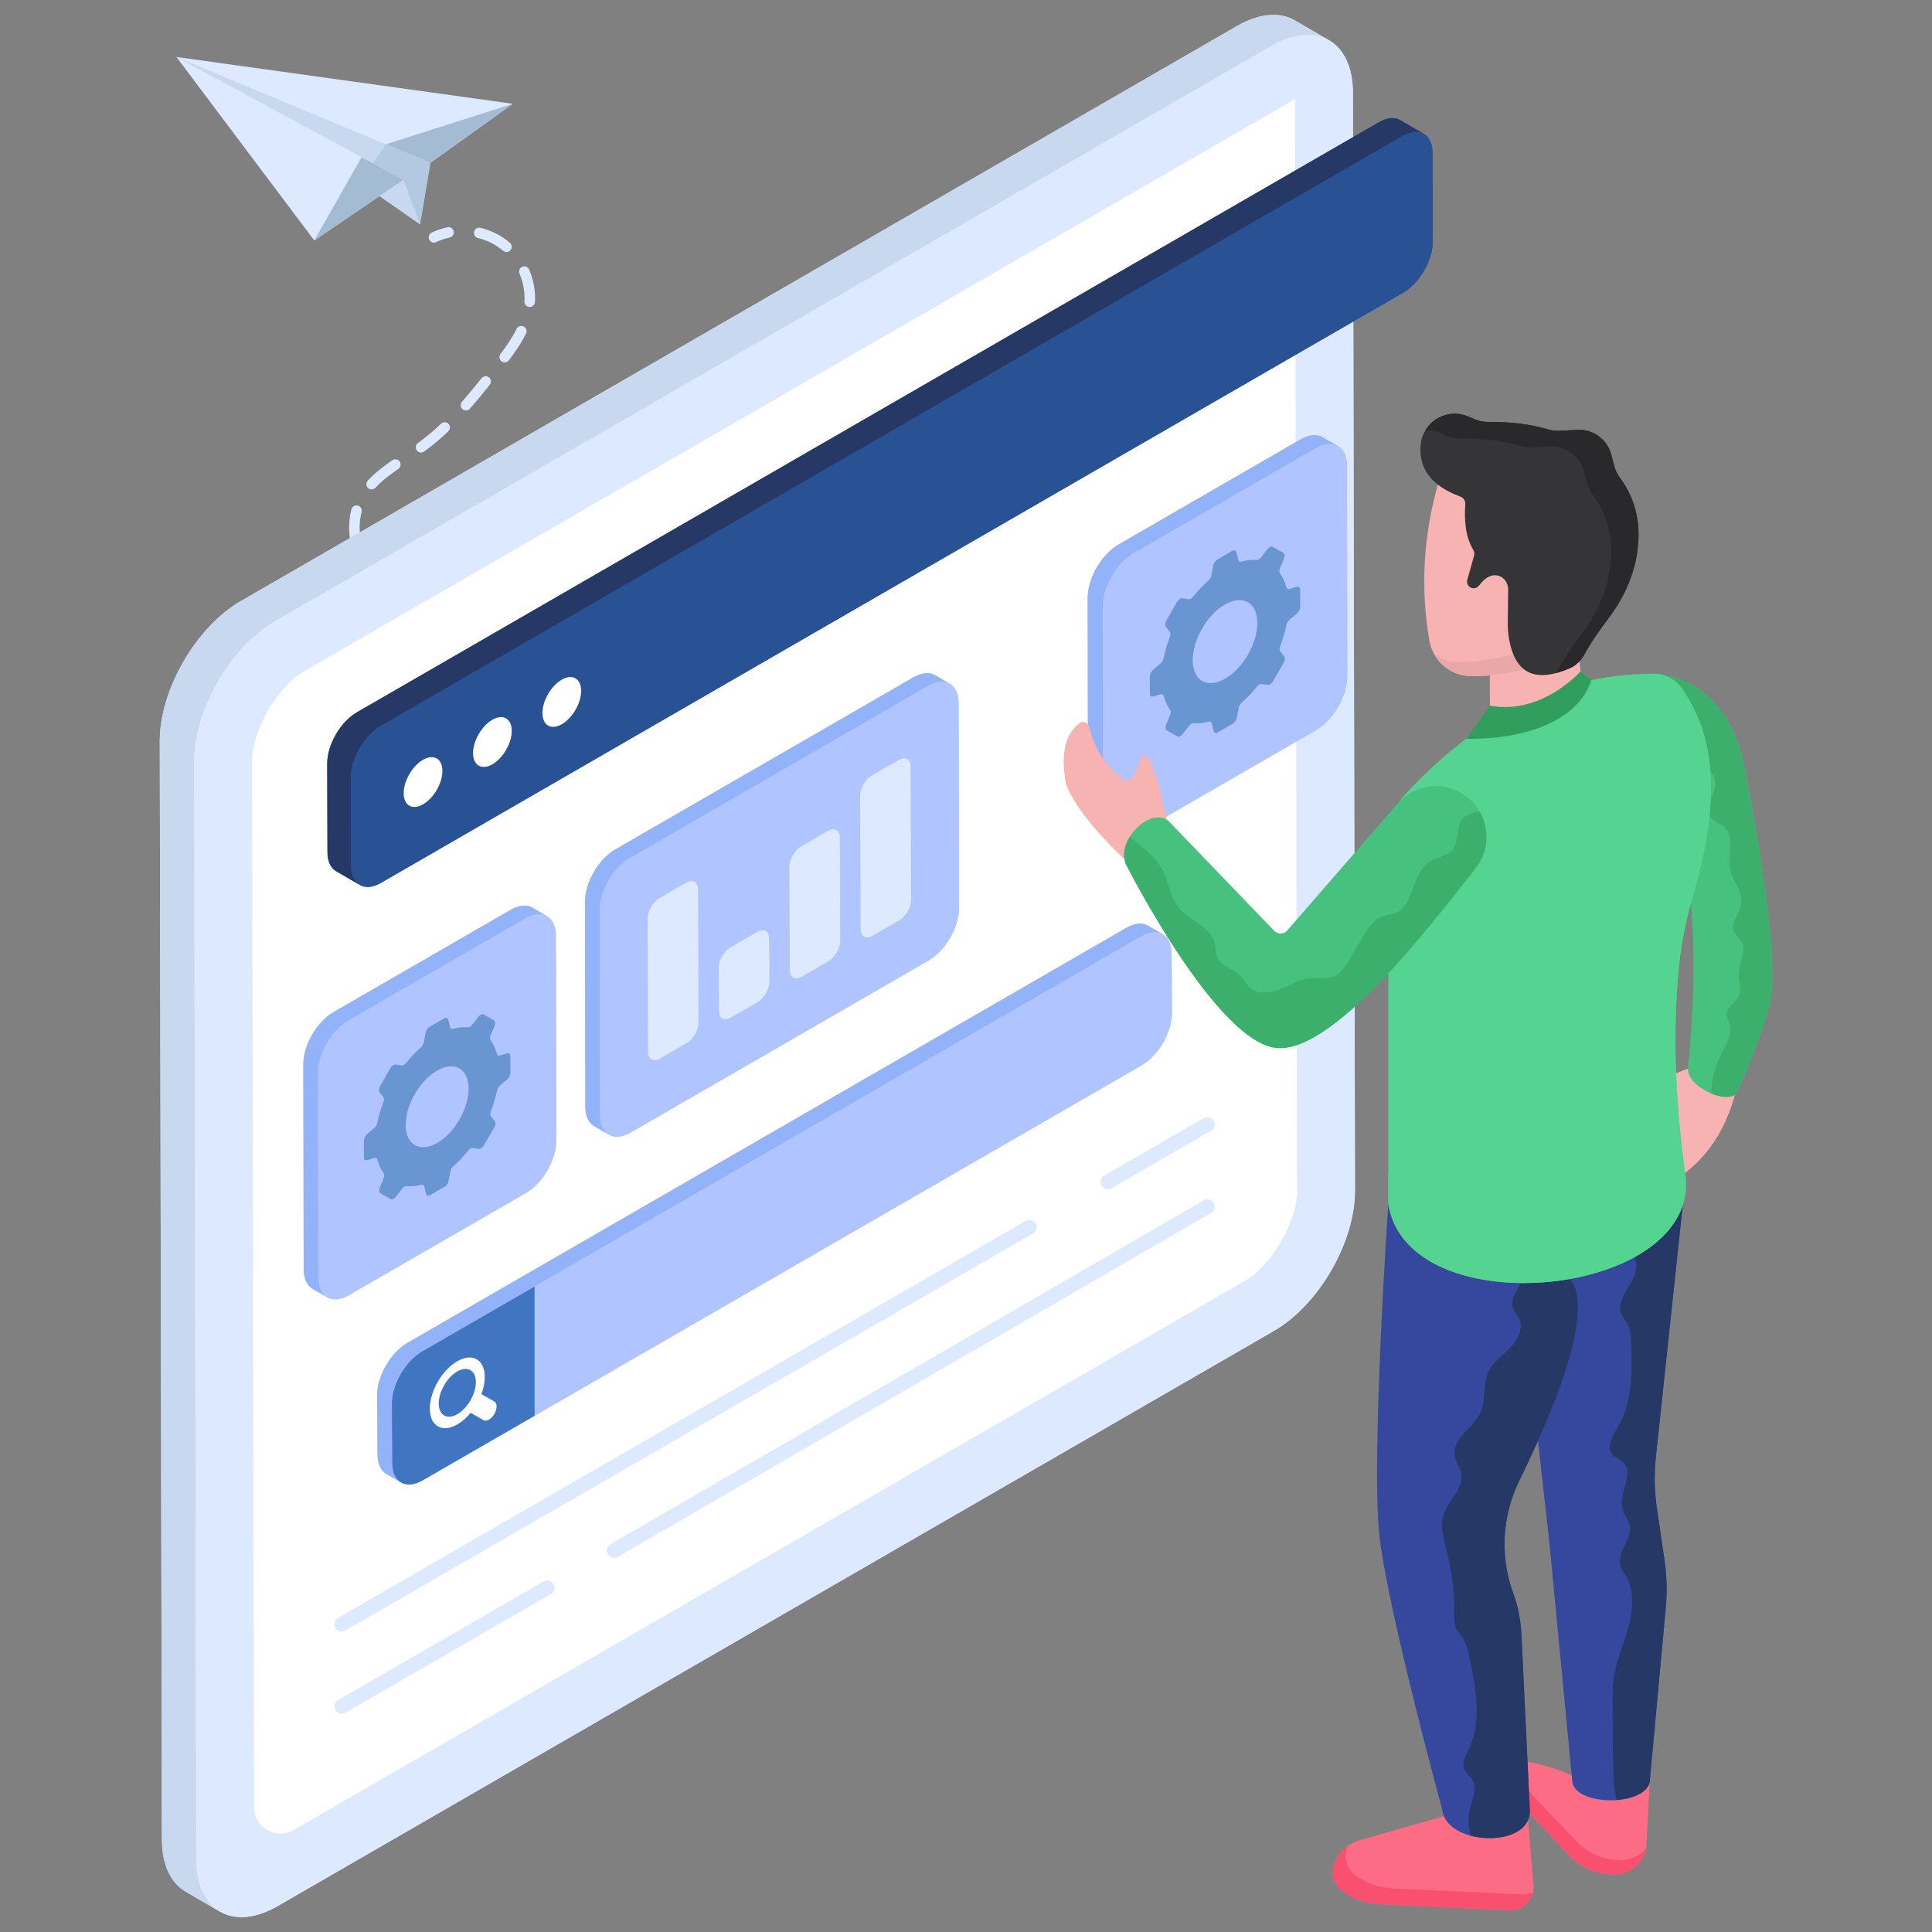 <svg id="SvgjsSvg1179" width="550" height="550" xmlns="http://www.w3.org/2000/svg" version="1.1" xmlns:xlink="http://www.w3.org/1999/xlink" xmlns:svgjs="http://svgjs.com/svgjs"><rect width="100%" height="100%" fill="#808080" stroke="none"/><defs id="SvgjsDefs1180"></defs><g id="SvgjsG1181"><svg xmlns="http://www.w3.org/2000/svg" enable-background="new 0 0 260 260" viewBox="0 0 260 260" width="550" height="550"><path fill="#f7b2b2" d="M233.47,147.331c-1.226,4.587-3.507,8.041-6.693,10.525
				l-5.857-8.642l2.996-4.09l1.643-0.695l1.603-0.63L233.47,147.331z" class="colorf7b2b2 svgShape"></path><path fill="#46c17e" d="M222.5,90.662c7.752,0.479,11.713,7.114,12.635,14.68
				c0,0,4.131,20.169,3.241,28.47c-0.394,3.674-4.551,13.097-4.551,13.097
				c-0.935,2.002-6.875-0.576-6.664-3.111c0.784-7.841,0.998-15.32,0.396-22.28
				L222.5,90.662z" class="color46c17e svgShape"></path><path fill="#3caf6d" d="M238.368,133.809c-0.02,0.23-0.06,0.48-0.11,0.75
				c-0.03,0.14-0.06,0.28-0.09,0.42c-0.1,0.43-0.22,0.9-0.36,1.4
				c-0.15,0.5-0.31,1.03-0.48,1.56c-0.12,0.36-0.25,0.72-0.37,1.08
				c-0.64,1.82-1.38,3.7-1.98,5.16c0,0.01,0,0.01,0,0.01
				c-0.12,0.29-0.24,0.57-0.34,0.82c-0.11,0.26-0.21,0.49-0.3,0.7
				c-0.31,0.75-0.51,1.2-0.51,1.2c-0.31,0.64-1.11,0.81-2.07,0.66
				c-0.13-0.02-0.26-0.04-0.39-0.07c-0.02-0.01-0.04-0.01-0.06-0.02
				c-0.11-0.02-0.23-0.06-0.35-0.1c-0.09-0.02-0.17-0.04-0.26-0.08
				c-0.15-0.05-0.3-0.11-0.45-0.17c0.13-1.68,0.43-3.35,1.17-4.87
				c0.69-1.43,1.8-2.91,1.36-4.44c-0.13-0.46-0.4-0.89-0.39-1.36
				c0.02-1.03,1.3-1.58,1.67-2.55c0.32-0.82-0.07-1.72-0.09-2.61
				c-0.03-1.62,1.2-3.38,0.32-4.74c-0.26-0.4-0.68-0.69-0.9-1.12
				c-0.6-1.23,0.75-2.52,0.95-3.87c0.24-1.59-1.15-2.95-1.49-4.53
				c-0.41-1.94,0.69-4.38-0.78-5.71c-0.57-0.52-1.41-0.71-1.84-1.33
				c-1.01-1.43,0.96-3.33,0.57-5.03c-0.24-1.07-1.33-1.73-1.72-2.75
				c-0.61-1.65,0.74-3.81-0.43-5.13c-0.38-0.43-0.95-0.64-1.38-1.02
				c-1.18-1.01-5.34-4.12-4.59-5.4c4.94,0.37,8.32,3.26,10.34,7.29
				v0.01c0.02,0.04,0.04,0.08,0.06,0.11
				c0.29,0.59,0.55,1.21,0.78,1.84c0.09,0.24,0.17,0.48,0.25,0.73
				c0.11,0.34,0.22,0.68,0.31,1.03c0.16,0.57,0.29,1.15,0.41,1.74
				c0.061,0.32,0.12,0.64,0.17,0.96c0.05,0.32,0.09,0.64,0.13,0.97
				c0,0,0.83,4.06,1.68,9.29c0,0.05,0.01,0.1,0.02,0.15
				C237.849,121.189,238.859,129.269,238.368,133.809z" class="color3caf6d svgShape"></path><path fill="#dde9fe" d="M58.4 32.651c-.264 0-.517-.148-.638-.401-.169-.352-.022-.775.331-.945.669-.322 1.384-.565 2.126-.721.378-.083.757.164.839.546.08.382-.164.758-.547.838-.632.133-1.238.339-1.805.611C58.607 32.628 58.503 32.651 58.4 32.651zM106.451 94.426c-.001 0-.002 0-.003 0-1.389-.006-2.778-.024-4.167-.054-.39-.009-.701-.332-.692-.723.009-.39.316-.689.723-.692 1.38.03 2.76.048 4.141.054.391.001.707.32.705.711C107.157 94.111 106.841 94.426 106.451 94.426zM110.604 94.406c-.386 0-.702-.31-.708-.698-.005-.39.307-.712.698-.717 1.38-.019 2.759-.05 4.139-.094.008 0 .016 0 .022 0 .381 0 .695.302.708.685.012.391-.295.717-.685.73-1.388.044-2.777.075-4.165.094C110.61 94.406 110.607 94.406 110.604 94.406zM98.146 94.244c-.01 0-.019 0-.029-0-1.387-.055-2.775-.122-4.162-.202-.391-.022-.689-.357-.666-.747.022-.39.357-.685.747-.666 1.378.079 2.757.146 4.136.201.391.016.695.345.68.735C98.837 93.946 98.524 94.244 98.146 94.244zM89.854 93.768c-.018 0-.036-0-.054-.002-1.384-.105-2.768-.221-4.151-.35-.389-.036-.676-.381-.639-.77.037-.389.375-.684.771-.639 1.375.128 2.75.244 4.127.347.39.029.682.369.652.759C90.53 93.486 90.22 93.768 89.854 93.768zM81.583 92.998c-.026 0-.052-.002-.079-.005l-1.074-.122c-1.022-.118-2.045-.244-3.066-.382-.387-.053-.659-.409-.606-.797.053-.387.413-.66.797-.606 1.013.137 2.027.262 3.039.379l1.066.121c.389.043.669.393.625.781C82.245 92.73 81.939 92.998 81.583 92.998zM73.356 91.857c-.041 0-.084-.004-.126-.012-1.464-.263-2.808-.548-4.107-.868-.379-.094-.611-.478-.517-.857.094-.379.476-.609.857-.517 1.268.314 2.583.592 4.017.85.384.069.64.437.571.822C73.99 91.617 73.692 91.857 73.356 91.857zM65.306 89.837c-.076 0-.153-.012-.228-.038-.524-.179-1.046-.368-1.565-.567-.797-.306-1.592-.644-2.362-1.004-.354-.165-.507-.587-.341-.94.165-.354.587-.508.941-.342.74.346 1.503.67 2.27.965.501.193 1.006.375 1.513.548.371.126.568.528.441.898C65.876 89.651 65.601 89.837 65.306 89.837zM57.806 86.309c-.129 0-.26-.035-.377-.11-1.227-.774-2.379-1.622-3.426-2.52-.297-.254-.331-.701-.077-.998.256-.297.703-.331.998-.077.995.854 2.092 1.66 3.26 2.398.331.209.429.646.221.976C58.27 86.192 58.041 86.309 57.806 86.309zM51.548 80.898c-.203 0-.405-.087-.545-.256-.484-.584-.94-1.194-1.356-1.811-.382-.566-.732-1.157-1.041-1.757-.179-.348-.043-.775.305-.953.351-.18.775-.042.953.305.284.551.606 1.094.957 1.615.39.579.818 1.151 1.272 1.699.25.301.207.747-.094.997C51.868 80.844 51.707 80.898 51.548 80.898zM47.868 73.552c-.335 0-.632-.239-.695-.581-.124-.68-.187-1.356-.187-2.01 0-.84.105-1.654.31-2.419.102-.378.487-.603.867-.5.378.102.601.489.499.867-.174.646-.262 1.337-.262 2.052 0 .568.055 1.159.165 1.755.07.384-.184.753-.568.824C47.953 73.548 47.91 73.552 47.868 73.552zM50.014 65.862c-.172 0-.344-.062-.48-.187-.287-.265-.305-.713-.04-1 1.035-1.121 2.258-2.014 3.318-2.74.324-.22.764-.137.984.184.221.323.138.763-.184.984-.995.681-2.139 1.515-3.078 2.532C50.394 65.786 50.204 65.862 50.014 65.862zM56.658 60.904c-.22 0-.436-.102-.575-.294-.228-.317-.156-.759.161-.988 1.051-.758 2.068-1.608 3.112-2.599.283-.269.732-.257 1.0.025.269.283.257.731-.026 1.001-1.089 1.035-2.156 1.926-3.259 2.721C56.946 60.861 56.802 60.904 56.658 60.904zM62.708 55.24c-.166 0-.333-.057-.467-.175-.294-.258-.323-.705-.066-.999.791-.903 1.628-1.91 2.632-3.17.244-.305.689-.357.994-.112.306.243.357.689.113.994-1.019 1.278-1.868 2.302-2.675 3.221C63.101 55.159 62.905 55.24 62.708 55.24zM67.918 48.77c-.148 0-.297-.046-.425-.142-.312-.235-.375-.679-.139-.991.675-.897 1.532-2.092 2.172-3.38.175-.349.594-.495.949-.319.35.174.492.599.319.949-.692 1.392-1.598 2.656-2.31 3.601C68.345 48.673 68.133 48.77 67.918 48.77zM71.286 41.313c-.013 0-.026 0-.04-.001-.39-.021-.689-.355-.668-.745.008-.146.012-.292.012-.438 0-1.109-.235-2.251-.68-3.302-.152-.36.016-.775.377-.927.359-.151.776.016.928.376.518 1.224.791 2.557.791 3.854 0 .172-.004.343-.014.515C71.971 41.021 71.659 41.313 71.286 41.313zM68.155 33.919c-.163 0-.327-.056-.461-.171-.137-.118-.278-.232-.423-.34-.863-.645-1.857-1.108-2.95-1.374-.38-.092-.613-.475-.521-.855.092-.38.473-.615.854-.521 1.281.311 2.448.855 3.465 1.616.171.128.336.26.498.399.296.254.33.702.076.998C68.552 33.835 68.353 33.919 68.155 33.919z" class="colordde9fe svgShape"></path><path fill="#526a70" d="M51.277 23.919c.099-.007.191-.067.236-.163.068-.143.007-.312-.136-.38-.238-.112-.476-.222-.716-.331-.142-.066-.311-.001-.377.143-.065.143-.001.312.143.377.237.107.473.216.708.326C51.18 23.915 51.229 23.923 51.277 23.919zM53.901 25.281c-.456-.242-.914-.48-1.376-.712-.141-.07-.197-.242-.126-.383.07-.141.243-.197.383-.126.465.233.927.473 1.386.717.14.074.192.247.119.385-.048.09-.137.144-.231.151C54.003 25.317 53.949 25.307 53.901 25.281z" class="color526a70 svgShape"></path><polygon fill="#c7d8ef" points="57.921 21.914 56.525 30.182 31.345 12.522 23.741 7.667 52.518 16.899" class="colorc7d8ef svgShape"></polygon><polygon fill="#dde9fe" points="23.741 7.667 69.014 13.968 57.921 21.914" class="colordde9fe svgShape"></polygon><polygon fill="#a3bbd3" points="69.014 13.968 51.932 19.417 57.921 21.914" class="colora3bbd3 svgShape"></polygon><polygon fill="#b3c9e2" points="51.932 19.417 47.284 26.111 51.324 25.81 56.525 30.182 57.921 21.914" class="colorb3c9e2 svgShape"></polygon><polygon fill="#c7d8ef" points="54.299 24.195 56.525 30.182 48.528 24.625" class="colorc7d8ef svgShape"></polygon><polygon fill="#dde9fe" points="23.741 7.667 42.294 32.363 54.299 24.195" class="colordde9fe svgShape"></polygon><polygon fill="#a3bbd3" points="48.663 21.147 42.294 32.363 54.299 24.195" class="colora3bbd3 svgShape"></polygon><g><path fill="#dde9fe" d="M182.349,160.209c0.02,6.95-4.87,15.41-10.91,18.9
						L37.389,256.499c-3.1,1.79-5.9,1.92-7.9,0.69
						c0.04,0.03,0.08,0.06,0.12,0.08l-4.63-2.7
						c-1.97-1.15-3.18-3.57-3.19-7.02L21.499,99.779
						c-0.02-6.94,4.87-15.4,10.91-18.89L166.468,3.499
						c3.03-1.75,5.79-1.92,7.78-0.76l4.63,2.69
						c-0.1-0.06-0.21-0.12-0.32-0.17c2.15,1.06,3.5,3.56,3.51,7.19
						L182.349,160.209z" class="colordde9fe svgShape"></path><path fill="#c7d8ef" d="M178.876,5.425c-1.994-1.155-4.752-0.992-7.787,0.763
							L37.042,83.585c-6.05,3.483-10.926,11.947-10.907,18.885l0.277,147.772
							c0.01,3.445,1.231,5.878,3.197,7.023l-4.633-2.697
							c-1.966-1.145-3.178-3.569-3.187-7.023L21.502,99.782
							c-0.019-6.947,4.867-15.402,10.907-18.894L166.467,3.501
							c3.034-1.756,5.792-1.918,7.777-0.763L178.876,5.425z" class="colorc7d8ef svgShape"></path><path fill="#dde9fe" d="M171.087,6.189c6.044-3.49,10.958-0.689,10.978,6.256
						l0.279,147.764c0.02,6.945-4.863,15.409-10.907,18.898L37.389,256.5
						c-6.044,3.489-10.958,0.682-10.978-6.263l-0.279-147.764
						c-0.02-6.945,4.863-15.402,10.907-18.891L171.087,6.189z" class="colordde9fe svgShape"></path><path fill="#ffffff" d="M33.921,102.453c-0.011-4.145,3.397-10.036,7.013-12.124
						L174.277,13.343l0.276,146.887c0.013,4.149-3.395,10.044-7.011,12.132
						L39.527,246.27c-2.371,1.369-5.335-0.339-5.341-3.076L33.921,102.453z" class="colorfff svgShape"></path><path fill="#285294" d="M192.819,32.479c0.01,2.55-1.78,5.64-3.99,6.92
						L51.269,118.809c-1.15,0.66-2.18,0.71-2.91,0.24l-3.12-1.8
						c-0.72-0.42-1.17-1.31-1.17-2.58l-0.03-11.89
						c-0.01-2.55,1.77-5.64,3.99-6.92l137.55-79.42
						c1.11-0.64,2.13-0.7,2.85-0.28l3.02,1.76
						c0.82,0.38,1.33,1.3,1.34,2.66L192.819,32.479z" class="color285294 svgShape"></path><path fill="#263966" d="M191.614,18.014c-0.724-0.421-1.729-0.362-2.85,0.28
							L51.212,97.71c-2.22,1.273-3.995,4.369-3.995,6.916l0.035,11.893
							c0.011,1.262,0.455,2.161,1.168,2.57l-3.181-1.84
							c-0.724-0.421-1.168-1.308-1.168-2.582l-0.035-11.893
							c-0.012-2.547,1.775-5.631,3.995-6.916l137.551-79.416
							c1.11-0.643,2.126-0.701,2.85-0.28L191.614,18.014z" class="color263966 svgShape"></path><path fill="#285294" d="M188.767,18.293c2.215-1.279,4.011-0.256,4.018,2.29
						l0.034,11.896c0.007,2.546-1.777,5.636-3.992,6.915L51.274,118.811
						c-2.215,1.279-4.011,0.256-4.018-2.29l-0.034-11.896
						c-0.007-2.546,1.777-5.636,3.992-6.915L188.767,18.293z" class="color285294 svgShape"></path><path fill="#ffffff" d="M56.92 102.253c1.44-.831 2.612-.163 2.617 1.486.005 1.654-1.16 3.672-2.6 4.503-1.44.831-2.607.161-2.612-1.494C54.321 105.099 55.48 103.084 56.92 102.253zM66.257 96.862c1.44-.831 2.607-.161 2.612 1.488.005 1.654-1.155 3.669-2.595 4.5-1.44.831-2.607.161-2.612-1.494C63.658 99.708 64.817 97.694 66.257 96.862zM75.594 91.472c1.44-.831 2.607-.161 2.612 1.488.005 1.654-1.155 3.669-2.595 4.5-1.44.831-2.607.161-2.612-1.494C72.994 94.317 74.154 92.303 75.594 91.472z" class="colorfff svgShape"></path><path fill="#b0c4ff" d="M129.059,122.209c0.01,2.58-1.82,5.74-4.07,7.04
										l-40.14,23.17c-1.16,0.67-2.21,0.72-2.95,0.26l-1.94-1.13
										c-0.73-0.42-1.18-1.33-1.18-2.6l-0.06-27.58
										c0-2.59,1.82-5.74,4.07-7.05l40.14-23.17
										c1.14-0.65,2.17-0.72,2.91-0.28l1.82,1.06
										c0.06,0.03,0.11,0.06,0.16,0.09
										c0.73,0.43,1.18,1.33,1.19,2.61L129.059,122.209z" class="colorb0c4ff svgShape"></path><path fill="#92b2f9" d="M127.822,92.019c-0.741-0.436-1.773-0.371-2.907,0.283
												l-40.145,23.173c-2.253,1.301-4.077,4.455-4.07,7.042l0.051,27.572
												c0.007,1.286,0.458,2.188,1.192,2.616l-1.984-1.152
												c-0.727-0.421-1.185-1.33-1.185-2.609l-0.051-27.579
												c-0.007-2.587,1.817-5.742,4.07-7.042l40.138-23.173
												c1.141-0.654,2.166-0.72,2.907-0.283L127.822,92.019z" class="color92b2f9 svgShape"></path><path fill="#b0c4ff" d="M124.913,92.301c2.255-1.302,4.089-0.257,4.097,2.329
										l0.048,27.575c0.007,2.586-1.815,5.742-4.07,7.044L84.847,152.421
										c-2.255,1.302-4.089,0.257-4.097-2.329l-0.048-27.575
										c-0.007-2.586,1.815-5.742,4.07-7.044L124.913,92.301z" class="colorb0c4ff svgShape"></path><g><path fill="#dde9fe" d="M120.952 102.274c.88-.508 1.593-.102 1.596.904l.063 17.924c.003 1.011-.705 2.238-1.585 2.746l-3.61 2.084c-.88.508-1.593.102-1.596-.909l-.063-17.924c-.003-1.006.706-2.233 1.585-2.741L120.952 102.274zM111.429 111.818c.875-.505 1.588-.099 1.591.912l.052 13.879c.003 1.011-.705 2.238-1.581 2.743l-3.614 2.087c-.875.505-1.588.099-1.591-.912l-.052-13.879c-.003-1.011.706-2.238 1.581-2.744L111.429 111.818zM101.912 125.41c.88-.508 1.593-.102 1.596.909l.029 5.794c.003 1.011-.706 2.238-1.585 2.746l-3.61 2.084c-.88.508-1.593.102-1.596-.909l-.029-5.794c-.003-1.011.706-2.238 1.585-2.746L101.912 125.41zM92.343 118.791c.88-.508 1.593-.102 1.596.904l.063 17.924c.003 1.011-.705 2.238-1.585 2.746l-3.609 2.084c-.88.508-1.593.102-1.596-.909l-.063-17.924c-.003-1.006.705-2.233 1.585-2.741L92.343 118.791z" class="colordde9fe svgShape"></path></g><g><path fill="#b0c4ff" d="M74.859,153.489c0.01,2.59-1.81,5.74-4.07,7.05
									l-23.84,13.76c-1.16,0.67-2.21,0.72-2.95,0.26l-1.94-1.13
									c-0.73-0.42-1.19-1.33-1.19-2.6l-0.05-27.58
									c-0.01-2.59,1.82-5.74,4.07-7.05l23.84-13.76
									c1.15-0.66,2.17-0.72,2.91-0.29l1.83,1.07
									c0.05,0.03,0.11,0.06,0.16,0.09c0.73,0.43,1.18,1.33,1.18,2.61
									L74.859,153.489z" class="colorb0c4ff svgShape"></path><path fill="#92b2f9" d="M73.624,123.305c-0.741-0.436-1.773-0.371-2.907,0.283
											l-23.85,13.766c-2.253,1.301-4.077,4.455-4.07,7.042l0.051,27.572
											c0.007,1.286,0.458,2.188,1.192,2.616l-1.984-1.152
											c-0.727-0.421-1.185-1.33-1.185-2.609l-0.051-27.579
											c-0.007-2.587,1.817-5.742,4.07-7.042l23.843-13.766
											c1.141-0.654,2.166-0.719,2.907-0.283L73.624,123.305z" class="color92b2f9 svgShape"></path><path fill="#b0c4ff" d="M70.715,123.587c2.255-1.302,4.089-0.257,4.097,2.329
									l0.048,27.575c0.007,2.586-1.815,5.742-4.07,7.044l-23.845,13.765
									c-2.255,1.302-4.089,0.257-4.097-2.329l-0.048-27.575
									c-0.007-2.586,1.815-5.742,4.07-7.044L70.715,123.587z" class="colorb0c4ff svgShape"></path><path fill="#6a95d3" d="M68.252,141.751c0.251-0.077,0.43,0.078,0.431,0.373
									l0.006,2.26c0.001,0.295-0.177,0.656-0.427,0.868l-0.967,0.821
									c-0.204,0.174-0.36,0.445-0.411,0.708c-0.188,0.924-0.467,1.858-0.821,2.775
									c-0.105,0.27-0.108,0.528,0.004,0.666l0.527,0.669
									c0.134,0.176,0.105,0.519-0.079,0.837l-1.384,2.397
									c-0.108,0.187-0.25,0.332-0.394,0.415c-0.101,0.058-0.203,0.086-0.294,0.075
									l-0.85-0.113c-0.089-0.013-0.189,0.013-0.29,0.072
									c-0.1,0.058-0.2,0.147-0.291,0.259c-0.618,0.769-1.287,1.479-1.993,2.105
									c-0.202,0.177-0.36,0.447-0.407,0.708l-0.228,1.249
									c-0.056,0.321-0.282,0.657-0.539,0.805l-1.965,1.134
									c-0.259,0.15-0.484,0.075-0.544-0.18l-0.234-0.983
									c-0.049-0.204-0.208-0.292-0.41-0.236
									c-0.709,0.19-1.378,0.253-1.996,0.2
									c-0.091-0.009-0.192,0.018-0.293,0.076
									c-0.101,0.058-0.201,0.147-0.29,0.263l-0.846,1.092
									c-0.091,0.116-0.192,0.206-0.293,0.264
									c-0.144,0.083-0.286,0.102-0.395,0.04l-1.395-0.792
									c-0.183-0.104-0.216-0.413-0.083-0.744l0.523-1.278
									c0.111-0.269,0.108-0.524,0-0.671
									c-0.358-0.504-0.642-1.111-0.832-1.814
									c-0.055-0.201-0.212-0.292-0.414-0.231l-0.972,0.296
									c-0.251,0.077-0.43-0.078-0.431-0.373l-0.006-2.26
									c-0.001-0.295,0.177-0.656,0.427-0.869l0.971-0.826
									c0.202-0.173,0.358-0.444,0.412-0.708c0.186-0.92,0.465-1.852,0.819-2.767
									c0.107-0.271,0.108-0.528-0.004-0.669l-0.529-0.671
									c-0.134-0.176-0.103-0.523,0.079-0.837l1.386-2.398
									c0.108-0.187,0.25-0.332,0.394-0.415
									c0.101-0.058,0.203-0.086,0.294-0.075l0.85,0.113
									c0.089,0.013,0.189-0.014,0.29-0.072c0.101-0.058,0.202-0.148,0.293-0.262
									c0.616-0.766,1.283-1.474,1.991-2.1
									c0.202-0.18,0.36-0.45,0.407-0.71l0.227-1.249
									c0.058-0.322,0.282-0.657,0.541-0.806l1.965-1.134
									c0.257-0.148,0.484-0.075,0.542,0.181l0.234,0.983
									c0.049,0.205,0.208,0.292,0.41,0.238
									c0.707-0.192,1.378-0.255,1.998-0.199c0.09,0.007,0.191-0.021,0.29-0.078
									c0.101-0.059,0.202-0.148,0.291-0.264l0.846-1.092
									c0.091-0.116,0.193-0.206,0.294-0.264c0.144-0.083,0.286-0.102,0.395-0.04
									l1.393,0.794c0.185,0.105,0.216,0.413,0.083,0.744l-0.521,1.275
									c-0.111,0.269-0.106,0.52-0,0.669c0.358,0.506,0.642,1.115,0.834,1.82
									c0.053,0.202,0.21,0.294,0.414,0.231L68.252,141.751z M58.843,153.81
									c2.341-1.352,4.229-4.622,4.222-7.31
									c-0.008-2.686-1.908-3.771-4.249-2.419
									c-2.337,1.349-4.227,4.623-4.22,7.309
									C54.603,154.077,56.505,155.159,58.843,153.81" class="color6a95d3 svgShape"></path></g><g><path fill="#b0c4ff" d="M156.479,125.729c-0.08-0.05-0.16-0.09-0.24-0.12
									c0.03,0.01,0.06,0.02,0.08,0.03
									C156.379,125.669,156.428,125.699,156.479,125.729z" class="colorb0c4ff svgShape"></path><path fill="#b0c4ff" d="M156.479,125.729c-0.08-0.05-0.16-0.09-0.24-0.12
							c0.03,0.01,0.06,0.02,0.08,0.03
							C156.379,125.669,156.428,125.699,156.479,125.729z" class="colorb0c4ff svgShape"></path><path fill="#b0c4ff" d="M157.718,136.319c0.01,2.58-1.82,5.74-4.07,7.04
							l-81.71,47.17l-15.06,8.69c-1.16,0.67-2.2,0.72-2.95,0.26
							l-1.94-1.13c-0.72-0.42-1.18-1.33-1.18-2.61l-0.05-7.97
							c-0.01-2.59,1.81-5.74,4.07-7.05l96.76-55.86
							c1.14-0.65,2.17-0.72,2.91-0.28l1.82,1.06
							c-0.02-0.01-0.05-0.02-0.08-0.03c0.08,0.03,0.16,0.07,0.24,0.12
							c0.73,0.43,1.18,1.33,1.19,2.61L157.718,136.319z" class="colorb0c4ff svgShape"></path><path fill="#92b2f9" d="M156.483,125.729c-0.741-0.436-1.773-0.371-2.907,0.283
									l-96.773,55.863c-2.253,1.301-4.077,4.455-4.07,7.042l0.051,7.971
									c0.007,1.286,0.458,2.188,1.192,2.616l-1.984-1.152
									c-0.727-0.421-1.185-1.33-1.185-2.609l-0.051-7.978
									c-0.007-2.587,1.817-5.742,4.07-7.042l96.766-55.863
									c1.141-0.654,2.166-0.719,2.907-0.283L156.483,125.729z" class="color92b2f9 svgShape"></path><path fill="#b0c4ff" d="M153.574,126.011c2.255-1.302,4.089-0.257,4.097,2.329
							l0.048,7.974c0.007,2.586-1.815,5.742-4.07,7.044l-96.768,55.861
							c-2.255,1.302-4.089,0.257-4.097-2.329l-0.048-7.974
							c-0.007-2.586,1.815-5.742,4.07-7.044L153.574,126.011z" class="colorb0c4ff svgShape"></path><path fill="#4075c1" d="M71.94,173.136l-15.134,8.736
							c-2.255,1.302-4.078,4.458-4.071,7.044l0.048,7.974
							c0.007,2.586,1.842,3.631,4.097,2.329l15.06-8.693V173.136z" class="color4075c1 svgShape"></path><path fill="#ffffff" d="M66.525,188.608c0.404,0.23,0.406,0.979,0.005,1.674
								c-0.201,0.348-0.463,0.613-0.727,0.765
								c-0.263,0.152-0.527,0.188-0.729,0.075l-1.74-0.991
								c-0.553,0.672-1.168,1.203-1.783,1.559
								c-0.945,0.546-1.892,0.677-2.616,0.264
								c-1.447-0.825-1.455-3.512-0.015-6.006c0.72-1.247,1.667-2.21,2.614-2.757
								c0.945-0.546,1.892-0.678,2.615-0.266c1.194,0.681,1.407,2.633,0.636,4.692
								L66.525,188.608z M63.316,188.45c0.973-1.686,0.97-3.505-0.012-4.063
								c-0.49-0.28-1.13-0.192-1.769,0.178c-0.64,0.37-1.279,1.02-1.766,1.863
								c-0.973,1.686-0.968,3.504,0.012,4.063
								c0.49,0.279,1.13,0.19,1.77-0.179
								C62.19,189.943,62.829,189.293,63.316,188.45" class="colorfff svgShape"></path></g><g><path fill="#dde9fe" d="M45.986 219.559c-.339 0-.669-.176-.851-.491-.271-.469-.11-1.069.359-1.34l92.547-53.431c.469-.27 1.068-.11 1.34.359.271.469.11 1.069-.359 1.34l-92.547 53.431C46.321 219.516 46.152 219.559 45.986 219.559zM149.098 160.027c-.339 0-.669-.176-.851-.491-.271-.469-.11-1.069.359-1.34l13.393-7.731c.468-.271 1.069-.11 1.34.359.271.469.11 1.069-.359 1.34l-13.393 7.731C149.433 159.985 149.265 160.027 149.098 160.027z" class="colordde9fe svgShape"></path><g><path fill="#dde9fe" d="M45.986 230.625c-.339 0-.669-.176-.851-.491-.271-.469-.11-1.069.359-1.34l27.639-15.957c.467-.271 1.068-.11 1.34.359.271.469.11 1.069-.359 1.34L46.475 230.494C46.321 230.583 46.152 230.625 45.986 230.625zM82.651 209.648c-.338 0-.668-.175-.85-.489-.272-.469-.112-1.069.356-1.341l79.84-46.286c.47-.27 1.07-.111 1.341.357.272.469.112 1.069-.356 1.341L83.142 209.516C82.987 209.605 82.818 209.648 82.651 209.648z" class="colordde9fe svgShape"></path></g></g></g><g><path fill="#b0c4ff" d="M181.309,91.009c0.01,2.66-1.86,5.9-4.17,7.24
						l-24.48,14.13c-1.19,0.68-2.26,0.73-3.03,0.26l-1.99-1.15
						c-0.75-0.44-1.22-1.37-1.22-2.68l-0.05-28.31
						c-0.01-2.66,1.87-5.9,4.18-7.23l24.47-14.14
						c1.18-0.67,2.23-0.73,2.99-0.29l1.86,1.09
						c0.06,0.03,0.11,0.06,0.16,0.09c0.76,0.43,1.24,1.36,1.24,2.69
						L181.309,91.009z" class="colorb0c4ff svgShape"></path><path fill="#92b2f9" d="M180.044,60.025c-0.761-0.448-1.82-0.381-2.984,0.291
								l-24.484,14.132c-2.313,1.336-4.186,4.574-4.178,7.23l0.052,28.305
								c0.007,1.321,0.47,2.246,1.224,2.686l-2.036-1.183
								c-0.746-0.433-1.216-1.365-1.216-2.678l-0.052-28.312
								c-0.007-2.656,1.865-5.894,4.178-7.23l24.477-14.132
								c1.171-0.672,2.223-0.739,2.984-0.291L180.044,60.025z" class="color92b2f9 svgShape"></path><path fill="#b0c4ff" d="M177.058,60.314c2.315-1.337,4.198-0.264,4.206,2.391
						l0.049,28.308c0.008,2.655-1.863,5.895-4.178,7.232l-24.479,14.131
						c-2.315,1.337-4.198,0.264-4.206-2.391l-0.049-28.308
						c-0.008-2.655,1.863-5.895,4.178-7.232L177.058,60.314z" class="colorb0c4ff svgShape"></path><path fill="#6a95d3" d="M174.53,78.961c0.258-0.079,0.441,0.08,0.442,0.383
							l0.007,2.32c0.001,0.303-0.181,0.674-0.439,0.892l-0.992,0.843
							c-0.21,0.178-0.369,0.457-0.422,0.727
							c-0.193,0.948-0.479,1.907-0.843,2.849c-0.107,0.277-0.111,0.542,0.004,0.684
							l0.541,0.687c0.138,0.181,0.108,0.533-0.081,0.86l-1.42,2.46
							c-0.111,0.192-0.257,0.341-0.404,0.426c-0.104,0.06-0.208,0.088-0.302,0.077
							l-0.872-0.116c-0.091-0.014-0.194,0.014-0.297,0.073
							c-0.103,0.059-0.206,0.151-0.299,0.266c-0.634,0.79-1.321,1.518-2.046,2.161
							c-0.208,0.182-0.369,0.459-0.418,0.727l-0.234,1.283
							c-0.057,0.33-0.289,0.674-0.553,0.826l-2.017,1.165
							c-0.266,0.154-0.497,0.077-0.558-0.185l-0.24-1.009
							c-0.051-0.21-0.213-0.3-0.421-0.242c-0.728,0.195-1.414,0.259-2.049,0.205
							c-0.094-0.009-0.198,0.018-0.301,0.078c-0.103,0.06-0.206,0.151-0.297,0.27
							l-0.869,1.121c-0.093,0.119-0.198,0.211-0.301,0.271
							c-0.148,0.085-0.294,0.105-0.405,0.041l-1.432-0.814
							c-0.188-0.107-0.222-0.424-0.085-0.764l0.537-1.312
							c0.114-0.276,0.111-0.537,0-0.689c-0.368-0.517-0.659-1.14-0.854-1.862
							c-0.057-0.206-0.217-0.3-0.425-0.237l-0.998,0.304
							c-0.258,0.08-0.441-0.08-0.442-0.383l-0.007-2.32
							c-0.001-0.303,0.181-0.674,0.439-0.892l0.996-0.848
							c0.208-0.177,0.367-0.456,0.422-0.727c0.191-0.945,0.477-1.902,0.841-2.841
							c0.11-0.278,0.111-0.542-0.004-0.686l-0.543-0.688
							c-0.138-0.181-0.106-0.537,0.081-0.86l1.423-2.462
							c0.111-0.192,0.257-0.341,0.404-0.426c0.104-0.06,0.208-0.088,0.302-0.077
							l0.872,0.116c0.092,0.013,0.195-0.014,0.298-0.074
							c0.103-0.06,0.207-0.152,0.3-0.269c0.632-0.786,1.317-1.514,2.044-2.155
							c0.208-0.184,0.369-0.462,0.418-0.729l0.234-1.283
							c0.059-0.331,0.289-0.674,0.555-0.828l2.017-1.165
							c0.264-0.152,0.497-0.077,0.556,0.186l0.24,1.009
							c0.05,0.21,0.213,0.3,0.421,0.245c0.726-0.197,1.414-0.262,2.051-0.204
							c0.093,0.007,0.196-0.022,0.298-0.08c0.104-0.06,0.207-0.152,0.298-0.271
							l0.869-1.121c0.093-0.119,0.198-0.211,0.301-0.271
							c0.148-0.085,0.294-0.105,0.405-0.041l1.43,0.815
							c0.19,0.108,0.222,0.424,0.085,0.764l-0.535,1.308
							c-0.114,0.276-0.109,0.534-0,0.686c0.368,0.519,0.659,1.145,0.856,1.868
							c0.055,0.208,0.215,0.301,0.425,0.238L174.53,78.961z M164.87,91.34
							c2.404-1.388,4.342-4.745,4.334-7.504c-0.008-2.757-1.959-3.871-4.362-2.484
							c-2.399,1.385-4.34,4.746-4.332,7.503
							C160.518,91.615,162.471,92.726,164.87,91.34" class="color6a95d3 svgShape"></path></g><g><path fill="#fc6c85" d="M205.631,244.938l0.731,8.807
							c0.153,1.849-1.352,3.412-3.206,3.328l-16.951-0.77
							c-1.275-0.058-2.547-0.281-3.726-0.768c-2.547-1.051-3.535-2.578-2.953-4.586
							c0.476-1.641,1.874-2.853,3.517-3.322l11.281-3.216L205.631,244.938z" class="colorfc6c85 svgShape"></path><path fill="#f95070" d="M206.3,254.66c-0.313,1.42-1.604,2.48-3.143,2.415
							l-16.952-0.774c-1.272-0.055-2.544-0.277-3.724-0.765
							c-2.553-1.051-3.539-2.581-2.959-4.59c0.304-1.051,0.996-1.926,1.88-2.535
							c-0.055,0.129-0.111,0.267-0.148,0.406
							c-0.581,2,0.406,3.53,2.95,4.581c1.18,0.489,2.452,0.71,3.733,0.765
							l16.942,0.774C205.387,254.954,205.867,254.862,206.3,254.66z" class="colorf95070 svgShape"></path><path fill="#fc6c85" d="M221.996,239.87l-0.407,8.157
							c-0.062,2.356-1.99,4.234-4.347,4.234l0,0c-2.39,0-4.667-1.011-6.27-2.784
							l-10.651-11.27c1.481-2.026,5.692-1.54,11.187,0.665L221.996,239.87z" class="colorfc6c85 svgShape"></path><path fill="#f95070" d="M221.5,248.769c-0.397,2-2.157,3.493-4.259,3.493
							c-1.198,0-2.36-0.258-3.429-0.728c-1.069-0.47-2.037-1.171-2.839-2.056
							l-10.656-11.273c0.387-0.535,0.968-0.885,1.705-1.088l9.872,10.434
							c0.802,0.894,1.77,1.585,2.839,2.056c1.069,0.479,2.231,0.728,3.429,0.728
							C219.509,250.336,220.716,249.728,221.5,248.769z" class="colorf95070 svgShape"></path><path fill="#35489e" d="M226.461,162.172l-3.624,33.935
							c-0.24,2.246-0.196,4.513,0.129,6.748l1.04,7.137
							c0.307,2.106,0.363,4.241,0.168,6.36l-2.126,23.062
							c0.034,3.749-10.446,3.844-10.48,0.095l-3.025-31.571L203.886,166.202
							l16.899-8.654L226.461,162.172z" class="color35489e svgShape"></path><path fill="#263966" d="M224.007,209.99c0.304,2.111,0.359,4.24,0.166,6.36
							l-2.129,23.063c0.018,1.696-2.12,2.645-4.47,2.821
							c-0.323-0.876-0.378-1.871-0.415-2.83c-0.12-3.282-0.138-6.572-0.148-9.863
							c0-1.309-0.009-2.627,0.194-3.918c0.36-2.304,1.346-4.452,1.954-6.692
							c0.618-2.249,0.811-4.766-0.332-6.793c-0.277-0.498-0.636-0.959-0.774-1.512
							c-0.452-1.825,1.641-3.53,1.253-5.365c-0.157-0.756-0.719-1.373-0.94-2.12
							c-0.618-2.139,1.668-4.876,0.046-6.406
							c-0.433-0.396-1.051-0.572-1.429-1.023c-0.867-1.032,0.055-2.516,0.737-3.669
							c2-3.364,1.917-7.522,1.779-11.439c-0.028-0.82-0.074-1.687-0.461-2.406
							c-0.249-0.461-0.627-0.839-0.83-1.318
							c-0.876-2.046,1.752-3.954,1.973-6.176c0.194-1.917-1.475-3.742-1.032-5.623
							c0.23-1.005,1.023-1.77,1.779-2.47c0.839-0.783,1.853-1.742,2.959-2.535
							l2.572,2.092l-3.623,33.94c-0.24,2.249-0.194,4.507,0.129,6.747
							L224.007,209.99z" class="color263966 svgShape"></path><path fill="#35489e" d="M186.833,162.004c0,0-2.306,33.541-1.229,44.36
							c0.954,9.58,8.526,37.332,8.526,37.332c0.615,4.647,11.753,5.147,11.753,0
							l-1.129-23.71c-0.092-1.926-0.473-3.828-1.13-5.641v-0
							c-1.77-4.881-1.487-10.272,0.777-14.944
							c5.384-11.109,9.287-21.093,7.474-26.731l-16.465-16.659L186.833,162.004z" class="color35489e svgShape"></path><path fill="#263966" d="M204.751,219.982l1.134,23.717c0,3.272-4.508,4.259-7.946,3.346
							c-0.304-1.023-0.424-2.083-0.221-3.143c0.304-1.521,1.226-3.189,0.369-4.48
							c-0.295-0.442-0.774-0.765-0.996-1.244c-0.415-0.894,0.147-1.899,0.571-2.784
							c1.797-3.798,0.959-8.259,0.083-12.37c-0.194-0.949-0.415-1.917-0.968-2.719
							c-0.267-0.387-0.618-0.728-0.82-1.152c-0.286-0.599-0.258-1.281-0.24-1.945
							c0.046-2.692-0.267-5.402-0.922-8.01c-0.461-1.825-1.088-3.761-0.461-5.531
							c0.654-1.844,2.618-3.328,2.323-5.254c-0.138-0.903-0.774-1.678-0.894-2.581
							c-0.313-2.286,2.516-3.659,3.484-5.752c0.756-1.668,0.267-3.706,1.014-5.383
							c0.608-1.364,1.917-2.24,2.959-3.309c1.042-1.069,1.853-2.692,1.18-4.01
							c-0.23-0.452-0.618-0.82-0.793-1.29c-0.295-0.848,0.138-1.751,0.562-2.535
							c0.765-1.41,1.558-2.858,2.738-3.936c0.341-0.313,0.719-0.59,1.134-0.83
							l2.787,2.82c0.81,0.82,1.329,1.886,1.439,3.033
							c0.558,5.835-3.063,14.85-7.866,24.76c-1.281,2.636-1.927,5.512-1.927,8.388
							c0,2.212,0.378,4.434,1.152,6.554
							C204.281,216.157,204.659,218.056,204.751,219.982z" class="color263966 svgShape"></path><path fill="#54d391" d="M222.5,90.662c-13.385,0.011-24.188,6.289-33.451,16.302
								c-1.434,1.55-2.215,3.598-2.215,5.71v49.329
								c2.574,16.732,42.518,12.584,39.944-4.148
								c-1.361-9.794-1.705-19.151-0.812-27.974
								c0.325-3.209,0.999-6.37,1.903-9.467
								c3.126-10.715,3.749-20.471-1.644-27.917
								C225.368,91.317,223.958,90.661,222.5,90.662z" class="color54d391 svgShape"></path><path fill="#54d391" d="M225.961,129.879c-0.894,8.831-0.544,18.187,0.811,27.976
								c2.581,16.73-37.369,20.878-39.94,4.148v-4.139
								c2.231,1.502,4.461,3.005,6.692,4.507c1.539,1.042,3.217,2.12,5.079,2.065
								c1.106-0.028,2.157-0.461,3.226-0.774c2.369-0.673,4.922-0.719,7.319-0.101
								c0.82,0.203,1.705,0.489,2.489,0.157c0.765-0.323,1.18-1.125,1.696-1.779
								c0.839-1.051,1.973-1.724,3.235-2.148c2.599-0.876,3.945-3.54,3.586-6.259
								c-0.018-0.129-0.028-0.258-0.028-0.396c0.046-2.028,2.489-3.318,2.701-5.337
								c0.221-2.019-1.862-3.576-2.258-5.568c-0.378-1.89,0.811-3.733,0.94-5.66
								c0.194-2.765-1.788-5.475-1.06-8.148c0.36-1.337,1.364-2.461,1.512-3.835
								c0.23-2.157-1.715-4.185-1.235-6.296c0.525-2.268,3.696-3.871,2.904-6.065
								c-0.194-0.553-0.618-0.977-0.913-1.484c-1.042-1.807-0.166-4.056,0.535-6.028
								c0.701-1.963,1.032-4.544-0.645-5.798c-0.71-0.525-1.687-0.71-2.203-1.429
								c-0.332-0.461-0.406-1.051-0.406-1.613c0.009-1.862,1.134-3.816,2.683-5.208
								c1.401,0.046,2.728,0.701,3.539,1.834
								c5.402,7.448,4.775,17.2,1.65,27.911
								C226.966,123.51,226.293,126.671,225.961,129.879z" class="color54d391 svgShape"></path><path fill="#f7b2b2" d="M157.193,111.309c0,0-1.103-6.7-2.711-9.414
									c-0.2-0.337-0.7-0.303-0.859,0.056l-1.125,2.54
									c-0.215,0.485-0.819,0.67-1.262,0.377
									c-2.45-1.621-3.914-4.071-4.681-7.105c-0.14-0.553-0.799-0.805-1.257-0.465
									c-1.968,1.463-2.595,4.182-1.843,8.193
									c0.918,2.548,3.815,6.437,8.496,10.729L157.193,111.309z" class="colorf7b2b2 svgShape"></path><path fill="#46c17e" d="M196.966,106.929c-2.756-1.818-6.417-1.404-8.698,0.983
								l-15.062,17.337c-0.463,0.5-1.251,0.508-1.724,0.017l-14.203-14.754
								c-2.432-2.161-7.587,2.946-5.531,6.222c0,0,12.033,23.65,20.105,24.3
								c7.469,0.602,19.923-15.52,26.731-24.197
								c2.464-3.139,1.712-7.711-1.62-9.908L196.966,106.929z" class="color46c17e svgShape"></path><path fill="#3caf6d" d="M198.585,116.836c-6.812,8.674-19.265,24.796-26.731,24.197
								c-8.075-0.645-20.104-24.298-20.104-24.298
								c-0.793-1.263-0.516-2.793,0.267-4.074c1.797,1.309,3.614,2.719,4.572,4.71
								c0.728,1.53,0.912,3.337,1.954,4.673c1.466,1.89,4.471,2.627,4.959,4.978
								c0.11,0.562,0.055,1.171,0.258,1.714c0.535,1.373,2.406,1.641,3.365,2.765
								c0.332,0.387,0.553,0.866,0.894,1.244c0.986,1.069,2.719,0.959,4.074,0.442
								c1.355-0.525,2.618-1.364,4.065-1.53c1.143-0.129,2.378,0.175,3.429-0.304
								c0.922-0.415,1.484-1.337,2-2.203c0.618-1.042,1.235-2.083,1.853-3.125
								c0.636-1.069,1.355-2.212,2.507-2.664c0.599-0.221,1.254-0.249,1.844-0.489
								c2.563-1.06,2.148-5.226,4.434-6.812c1.078-0.747,2.664-0.82,3.401-1.908
								c0.618-0.922,0.359-2.185,0.774-3.217c0.424-1.078,1.576-1.659,2.747-1.678
								C200.465,111.582,200.355,114.578,198.585,116.836z" class="color3caf6d svgShape"></path><g><path fill="#f7b2b2" d="M212.698,90.359c0.396,1.931-4.485,9.483-12.183,4.597
								l-0.029-4.164l3.421-4.319l8.427-0.112L212.698,90.359z" class="colorf7b2b2 svgShape"></path><path fill="#f7b2b2" d="M193.499,65.216c-1.927,6.856-2.37,13.84-1.148,20.968
								c0.46,2.685,2.712,4.697,5.434,4.792c3.327,0.116,6.948-0.623,10.753-1.898
								l-0.227-17.063l-12.485-7.219L193.499,65.216z" class="colorf7b2b2 svgShape"></path><path fill="#eaa7a7" d="M208.541,89.077c-3.81,1.277-7.433,2.011-10.76,1.902
								c-2.027-0.074-3.802-1.215-4.753-2.902c0.854,0.592,1.879,0.934,2.975,0.976
								c3.327,0.118,6.941-0.625,10.751-1.902l-0.21-16.161l1.771,1.03
								L208.541,89.077z" class="coloreaa7a7 svgShape"></path><path fill="#329e5e" d="M212.698,90.356c0,0-5.214,5.924-12.185,4.601l-3.202,4.465
								c7.979,0.111,15.122-2.438,16.847-7.897L212.698,90.356z" class="color329e5e svgShape"></path><path fill="#353437" d="M197.519,56.022c-2.912-1.198-6.14,0.818-6.342,3.961v0
								c-0.256,3.219,1.603,5.463,5.34,6.84c0.427,0.157,0.701,0.568,0.672,1.021
								c-0.148,2.276,0.035,4.399,1.063,6.135c0.146,0.247,0.199,0.538,0.121,0.815
								l-0.913,3.24c-0.124,0.44,0.105,0.902,0.53,1.07l0,0
								c0.377,0.149,0.801,0.02,1.046-0.302c0.78-1.024,1.62-1.564,2.557-1.337
								c0.838,0.204,1.383,1.024,1.372,1.886l-0.054,4.236
								c-0.011,0.851,0.035,1.708,0.194,2.544c0.92,4.861,3.84,5.637,8.11,3.815
								c0.871-0.371,1.564-1.053,2.012-1.887c0.769-1.433,1.882-3.06,3.205-4.805
								c0.978-1.289,1.824-2.68,2.487-4.149c0.565-1.252,0.996-2.561,1.26-3.914
								c0.835-4.275,0.048-7.847-2.123-10.818
								c-0.361-0.494-0.652-1.036-0.807-1.628l-0.41-1.563
								c-0.543-2.072-2.475-3.472-4.613-3.342l-2.299,0.14
								c-0.529,0.032-1.054-0.042-1.563-0.191c-2.427-0.713-5.094-1.034-7.977-1.002
								c-0.626,0.007-1.252-0.1-1.831-0.338L197.519,56.022z" class="color353437 svgShape"></path><path fill="#29282b" d="M220.185,75.187c-0.267,1.362-0.696,2.669-1.267,3.92
								c-0.665,1.468-1.503,2.861-2.486,4.144
								c-1.319,1.747-2.431,3.377-3.204,4.809
								c-0.444,0.83-1.14,1.515-2.012,1.89
								c-0.654,0.279-1.268,0.492-1.855,0.64c0.069-0.099,0.127-0.198,0.186-0.296
								c0.762-1.431,1.875-3.051,3.205-4.798c0.971-1.294,1.821-2.687,2.486-4.155
								c0.559-1.25,0.999-2.558,1.257-3.909c0.834-4.279,0.049-7.846-2.126-10.819
								c-0.355-0.491-0.65-1.037-0.798-1.624l-0.413-1.57
								c-0.546-2.073-2.477-3.466-4.615-3.342l-2.296,0.143
								c-0.529,0.028-1.053-0.039-1.571-0.192c-2.426-0.709-5.086-1.035-7.971-0.998
								c-0.626,0.001-1.258-0.103-1.833-0.338l-1.042-0.433
								c-0.662-0.273-1.347-0.374-2.013-0.339
								c1.11-1.874,3.491-2.808,5.705-1.896l1.031,0.423
								c0.586,0.245,1.208,0.35,1.833,0.338c2.886-0.026,5.556,0.288,7.983,1.008
								c0.506,0.143,1.031,0.221,1.559,0.182l2.296-0.133
								c2.137-0.135,4.069,1.269,4.615,3.342l0.412,1.56
								c0.159,0.597,0.443,1.133,0.809,1.634
								C220.223,67.341,221.019,70.918,220.185,75.187z" class="color29282b svgShape"></path></g></g></svg></g></svg>